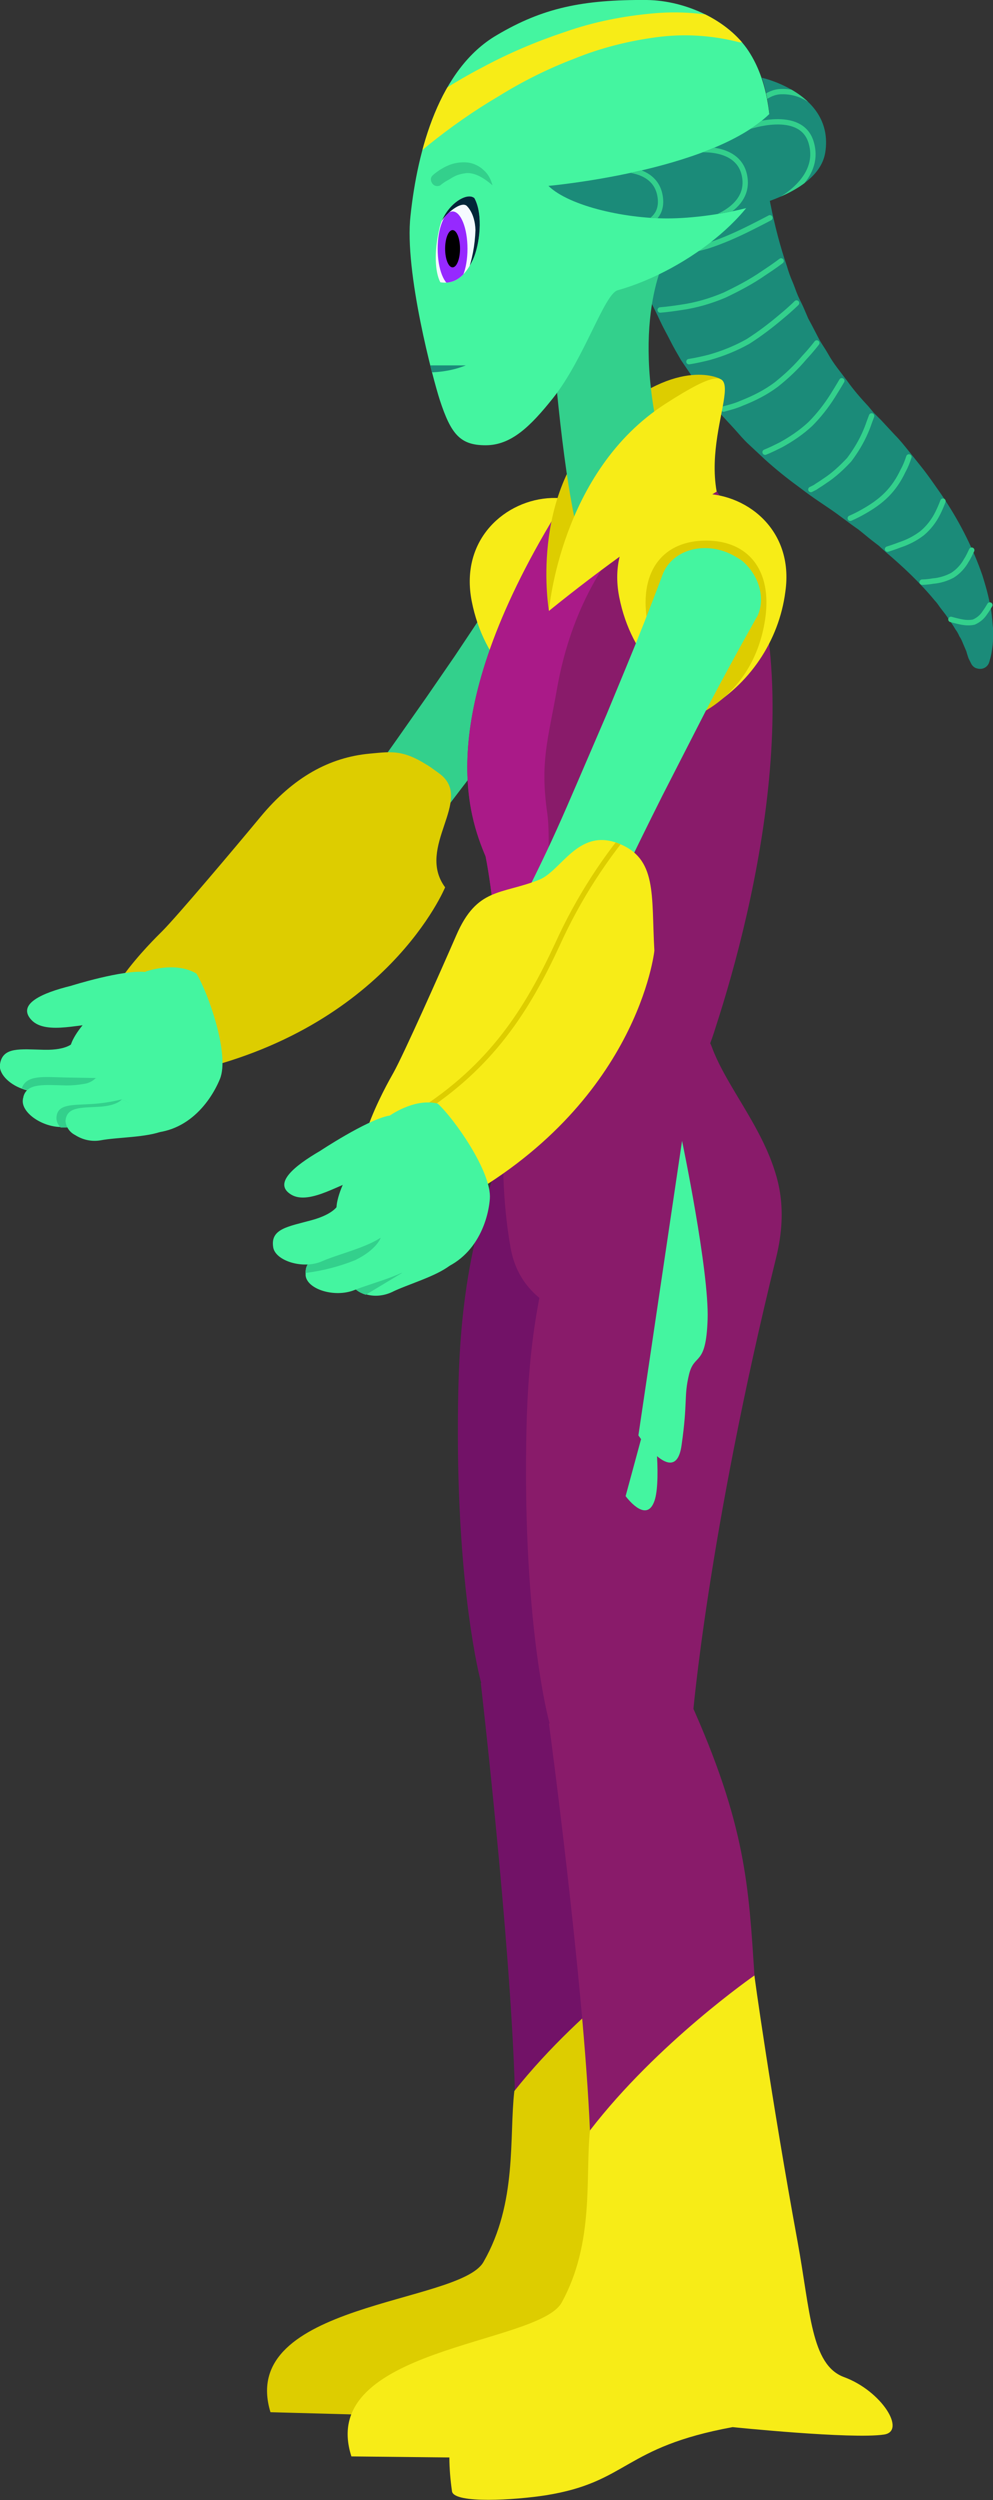 <?xml version="1.0" encoding="utf-8"?>
<!-- Generator: Adobe Illustrator 25.2.0, SVG Export Plug-In . SVG Version: 6.00 Build 0)  -->
<svg version="1.1" id="Layer_1" xmlns="http://www.w3.org/2000/svg" xmlns:xlink="http://www.w3.org/1999/xlink" x="0px" y="0px"
	 viewBox="0 0 186.5 469.4" style="enable-background:new 0 0 186.5 469.4;" xml:space="preserve">
<rect x="0" y="0" width="186.5" height="469.4" fill="#333333" stroke="none"/>
<style type="text/css">
	.st0{fill:#33D08C;}
	.st1{clip-path:url(#SVGID_2_);}
	.st2{fill:#DDCD00;}
	.st3{fill:none;stroke:#DDCD00;stroke-width:0.95;stroke-miterlimit:10;}
	.st4{fill:#44F5A0;}
	.st5{fill:#721267;}
	.st6{fill:#1B8B79;}
	.st7{fill:none;stroke:#33D08C;stroke-width:1.02;stroke-linecap:round;stroke-miterlimit:10;}
	.st8{fill:#891B6A;}
	.st9{fill:#F7EC17;}
	.st10{clip-path:url(#SVGID_4_);}
	.st11{fill:#AA1A88;}
	.st12{clip-path:url(#SVGID_6_);}
	.st13{clip-path:url(#SVGID_8_);}
	.st14{clip-path:url(#SVGID_10_);}
	.st15{fill:#F5FAFF;}
	.st16{fill:#9629FF;}
	.st17{fill:#022538;}
	.st18{clip-path:url(#SVGID_12_);}
	.st19{fill:none;stroke:#33D08C;stroke-miterlimit:10;}
</style>
<path id="b-arm" class="st0" d="M117.1,110.3c-0.2,0.3-0.4,0.6-0.7,0.9c-4.1,4.7-8.1,9.5-12,14.3l-5.9,7.3l-5.8,7.4
	c-3.8,4.9-7.6,9.8-11.3,14.8s-7.2,10.1-10.4,15.5c-1.9,3.1-6.1,4-9.8,2.2c-0.3-0.1-0.6-0.3-0.9-0.5c-3.9-2.4-5.4-7.1-3.4-10.5
	c0.2-0.3,0.4-0.7,0.7-1c4.2-4.6,8-9.6,11.7-14.6s7.2-10.1,10.8-15.2l5.3-7.7l5.2-7.8c3.4-5.2,6.8-10.4,10.1-15.7
	c2.4-3.9,8-4.8,12.6-1.8c0.9,0.6,1.8,1.3,2.5,2.2C118.4,103.1,119,107.2,117.1,110.3z"/>
<g id="b-forearm">
	<g>
		<g>
			<defs>
				<path id="SVGID_1_" d="M83.6,166.6c0,0-10.9,26.6-48.8,34.8c-11.8,2.6-14.2-2.5-15.6-5.7c-3-7,9.5-19.1,11.3-20.9
					c2.7-2.7,13.6-15.6,18.4-21.4c6.2-7.5,13-11.2,20.5-11.9c4.5-0.4,6.8-1,13.2,3.8C89.1,150.2,78,159,83.6,166.6z"/>
			</defs>
			<clipPath id="SVGID_2_">
				<use xlink:href="#SVGID_1_"  style="overflow:visible;"/>
			</clipPath>
			<g class="st1">
				
					<rect x="11.5" y="149" transform="matrix(0.83 -0.558 0.558 0.83 -86.15 59.532)" class="st2" width="86.1" height="44.1"/>
				<path class="st3" d="M87.7,142.1c0,0-23,4.7-33.4,16.7c-8.8,10.1-16.4,20-21.3,24.5c-4.6,4.2-12.9,17.1-12.9,17.1L8.5,174.7
					l48.2-37.4l21.1-4.5L87.7,142.1z"/>
			</g>
		</g>
	</g>
</g>
<g id="b-hand">
	<path class="st4" d="M27.4,182.4l-1,0.7c-2.7,1.9-10.3,7.3-12.7,12.1c-3,5.9,3.8,16.3,12.3,17.4s13.4-5.4,15.3-10
		s-2.2-16.2-4.4-19.8C32.9,180.4,27.4,182.4,27.4,182.4z"/>
	<path class="st4" d="M13.3,185.1c-5.3,1.3-10.2,3.4-7.4,6.4s10,0.4,13,0.8s7.7,0,9.5-2.1s2.9-7.4-1-7.7
		C23.1,182,13.3,185.1,13.3,185.1z"/>
	<path class="st4" d="M8.3,197.1c4.5,0.1,5.5-1.4,5.5-1.4s10.2,4.4,8.1,6.9c-1.1,1-2.5,1.5-3.9,1.7c-3.2,0.6-7.3,0.4-9.9,0.7
		c-1.3,0.1-2.7-0.1-4-0.6c-2.5-0.9-4.4-2.9-4.1-4.6C0.5,196.5,3.8,197,8.3,197.1z"/>
	<path class="st0" d="M12.2,202.3l5.9,0.1c0.2,0.6,0.1,1.2-0.1,1.8c-3.2,0.6-7.3,0.4-9.9,0.7c-1.3,0.1-2.7-0.1-4-0.6
		C5,201.8,8.1,202.2,12.2,202.3z"/>
	<path class="st4" d="M12.5,203.8c1.1,0,2.2-0.1,3.3-0.3c0.8-0.1,1.6-0.5,2.2-1.1c0,0,8.2,3.5,8.4,6c0,0.3-0.1,0.6-0.3,0.8
		c-2.2,2.5-9.9,2-13.8,2.4c-0.3,0-0.7,0-1,0c-3.6-0.1-7.4-2.8-7-5.2c0-0.2,0.1-0.3,0.1-0.5C5.1,203.3,8.3,203.7,12.5,203.8z"/>
	<path class="st0" d="M16.9,207.3c2-0.1,4-0.4,6-0.9c0,0,1.9,0.9,3.6,2.1c0,0.3-0.1,0.6-0.3,0.8c-2.2,2.5-9.9,2-13.8,2.4
		c-0.3,0-0.7,0-1,0c-0.5-0.5-0.8-1.1-0.8-1.8C10.7,207.3,13.3,207.5,16.9,207.3z"/>
	<path class="st4" d="M30.7,212.3c-3.1,1.3-8.7,1.2-11.8,1.8c-1.7,0.3-3.4-0.1-4.8-1c-1-0.5-1.7-1.5-1.8-2.6
		c0.2-2.7,2.8-2.5,6.3-2.7s4.3-1.4,4.3-1.4S33.1,211.3,30.7,212.3z"/>
</g>
<g id="b-thigh">
	<path class="st5" d="M133,228.6c-12.9,52.4-15.7,86.3-15.7,86.3s-3.6,9.7-11.9,11.2c-12.3,2.2-15.2-10.8-15.2-10.8
		s-4.4-16.6-4.2-48.6c0.1-14.3,0.7-31.6,8.9-51.8c8.4-20.8,30.2-13,30.2-13S137.6,209.8,133,228.6z"/>
</g>
<g id="b-calf">
	<path class="st5" d="M135.4,426.2c0.1,3.6-37.8-1.1-37.8-1.1s-0.7-24.9-0.9-32.6c-0.8-28.2-6.4-76.5-6.4-76.5s18-5,22.1-5.2
		c2.1-0.1,3.9,0.2,4.4,1.3c10.3,23.8,10.5,35.4,11.3,51.9c0.5,13,2.1,25.9,4.6,38.6C134.1,410.1,135.4,425.9,135.4,426.2z"/>
	<path class="st2" d="M90.8,424.7c-4.5,7.9-46.3,7.6-40,28.2l18.4,0.5c0,0,13.3,3.9,19.1,3.1c15.6-2.2,13.4-4.5,34.1-7.8
		c0,0,22.2,2.7,28.4,1.9c4.3-0.6-0.2-8.2-7.3-11c-6.1-2.4-6.1-12.4-8.3-25.5c-4.4-26.8-7.4-51.1-7.2-50.1c0,0-18.4,12.2-31.4,28.6
		C95.6,401.2,97.2,413.6,90.8,424.7z"/>
</g>
<g id="tail">
	<path class="st6" d="M143.4,27.3L143.4,27.3v0.3c0,0.2,0,0.4,0,0.6c0,0.5,0.1,0.9,0.1,1.3c0.1,0.9,0.2,1.9,0.3,2.9
		c0.1,1,0.3,2,0.4,2.9s0.3,2,0.5,3c0.8,4,1.8,7.9,3.1,11.7c0.3,1,0.6,1.9,1,2.8s0.7,1.9,1.1,2.8s0.9,1.8,1.3,2.8l0.6,1.4l0.7,1.3
		l1.4,2.7c0.5,0.9,1.1,1.7,1.6,2.6s1.1,1.8,1.7,2.6l1.9,2.5c1.2,1.7,2.6,3.3,4,4.8l1,1.2l1.4,1.4l2.6,2.8c0.9,0.9,1.7,1.9,2.5,2.9
		l2.4,3c0.8,1,1.6,2.1,2.3,3.1s1.5,2.1,2.2,3.2c2.9,4.4,5.3,9.2,7,14.1c0.4,1.3,0.8,2.6,1.1,3.9s0.6,2.6,0.7,4
		c0.1,0.7,0.1,1.3,0.2,2c0,0.7,0,1.4,0,2.1c0,0.7-0.1,1.4-0.2,2.1c-0.1,0.8-0.3,1.5-0.5,2.2c-0.3,1-1.3,1.5-2.3,1.2
		c-0.5-0.1-0.9-0.5-1.1-0.9l-0.5-1c-0.1-0.3-0.3-0.9-0.4-1.3l-0.3-0.7l-0.3-0.7c-0.2-0.5-0.4-1-0.7-1.4c-0.2-0.5-0.5-1-0.8-1.4
		c-0.5-0.9-1.2-1.8-1.8-2.7c-0.3-0.4-0.7-0.9-1-1.3s-0.6-0.9-1-1.3c-2.8-3.4-6-6.4-9.3-9.2c-0.4-0.4-0.8-0.7-1.2-1.1l-1.3-1
		c-0.9-0.7-1.7-1.4-2.6-2.1c-1.9-1.3-3.6-2.7-5.4-3.9l-2.8-1.9l-1.4-1l-1.6-1.2c-2.2-1.6-4.3-3.3-6.3-5.1l-3-2.8c-1-0.9-1.9-2-2.8-3
		s-1.9-2-2.8-3.1l-2.5-3.1l-1.3-1.6l-1.1-1.7l-2.3-3.4c-0.7-1.2-1.4-2.4-2-3.6c-0.6-1.2-1.3-2.4-1.9-3.7s-1.2-2.5-1.8-3.7l-1.5-3.8
		c-0.5-1.3-0.9-2.6-1.4-3.9c-0.2-0.7-0.4-1.3-0.6-2l-0.6-2c-0.4-1.3-0.7-2.7-1-4s-0.6-2.7-0.8-4.1s-0.4-2.8-0.6-4.2
		c-0.1-0.7-0.1-1.5-0.2-2.2c0-0.4-0.1-0.8-0.1-1.2v-0.6v-0.8c-0.2-7.6,5.9-13.9,13.5-14.1c6.4-0.1,12.1,4.2,13.7,10.4L143.4,27.3z"
		/>
	<path class="st7" d="M143.4,32.7c0,0-1.6,0.7-4.1,1.5c-2.9,1-5.8,1.9-8.9,2.5c-3,0.5-6.1,0.7-9.2,0.6c-1.5-0.1-2.9-0.2-4.4-0.4"/>
	<path class="st7" d="M144.6,40.9c0,0-1.5,0.8-3.7,1.9c-2.6,1.3-5.3,2.5-8.1,3.4c-2.8,0.8-5.8,1.3-8.7,1.5c-1.4,0.1-2.8,0.1-4.2,0.1
		"/>
	<path class="st7" d="M146.7,49c0,0-1.3,1-3.3,2.3c-2.3,1.6-4.8,2.9-7.3,4.1c-2.6,1.1-5.3,1.9-8.1,2.3c-1.3,0.2-2.7,0.4-4,0.5"/>
	<path class="st7" d="M149.6,56.9c0,0-1.1,1.1-2.8,2.5c-2,1.7-4.1,3.3-6.3,4.7c-2.3,1.3-4.8,2.3-7.3,3c-1.2,0.3-2.5,0.6-3.8,0.8"/>
	<path class="st7" d="M153.4,64.4c0,0-0.9,1.2-2.3,2.7c-1.6,1.9-3.3,3.5-5.3,5.1c-2,1.5-4.2,2.6-6.5,3.5c-1.1,0.5-2.3,0.8-3.4,1.1"
		/>
	<path class="st7" d="M158.1,71.5c0,0-0.7,1.2-1.7,2.8c-1.2,1.9-2.6,3.7-4.2,5.3c-1.6,1.5-3.5,2.8-5.5,3.9c-1,0.5-2,1-3,1.4"/>
	<path class="st7" d="M163.7,78.1l-0.3,0.8c-0.2,0.5-0.4,1.2-0.8,2.1c-0.8,1.9-1.9,3.7-3.1,5.3c-1.4,1.5-2.9,2.9-4.6,4
		c-0.7,0.5-1.4,0.9-1.8,1.2l-0.8,0.4"/>
	<path class="st7" d="M170.7,85.8c-0.3,0.9-0.6,1.7-1.1,2.6c-0.8,1.7-1.8,3.2-3.1,4.5s-2.8,2.3-4.4,3.2c-1.4,0.8-2.4,1.2-2.4,1.2"/>
	<path class="st7" d="M177.1,94.1c-0.3,0.8-0.6,1.5-1,2.3c-0.7,1.4-1.7,2.7-2.9,3.7c-1.3,1-2.7,1.7-4.2,2.2
		c-1.3,0.5-2.3,0.8-2.3,0.8"/>
	<path class="st7" d="M182.5,103.3c-0.3,0.6-0.6,1.3-1,1.9c-0.6,1.1-1.5,2.1-2.6,2.8c-1.1,0.6-2.4,1-3.7,1.1c-1.1,0.2-2,0.2-2,0.2"
		/>
	<path class="st7" d="M185.9,113.6c-0.3,0.5-0.6,1-0.9,1.4c-0.5,0.8-1.2,1.4-2.1,1.8c-0.9,0.2-1.8,0.1-2.7-0.1
		c-0.9-0.2-1.6-0.4-1.6-0.4"/>
</g>
<g id="torso">
	<path class="st8" d="M95.9,197.8c0,0-3.2,18.6,0,36.5c3.9,21.9,43.4,15.2,48.9,2.3c7-16.5-7-28.8-11.1-40
		C129.5,185,95.9,197.8,95.9,197.8z"/>
	<path class="st9" d="M119.8,112c-1.2,9.3-6.8,17.5-14.9,22.1c-6.1-3.2-14-9.5-16.3-21.2s6.4-19.1,15-19.4S121.5,100.2,119.8,112z"
		/>
	<g>
		<g>
			<defs>
				<path id="SVGID_3_" d="M134.4,192.9c-7,23.1-21.6,11.4-35.5,23.9c-4.1-14.7-5.1-43.1-7.7-56c-3.1-7.4-10.1-26,13.3-64.4
					c14.3-6.1,14.3-9.4,30.1-4.2C154.2,120.1,141.7,170.5,134.4,192.9z"/>
			</defs>
			<clipPath id="SVGID_4_">
				<use xlink:href="#SVGID_3_"  style="overflow:visible;"/>
			</clipPath>
			<g class="st10">
				
					<rect x="74.6" y="89" transform="matrix(1 -3.088812e-02 3.088812e-02 1 -4.661 3.57)" class="st8" width="77.2" height="127.3"/>
				<path class="st11" d="M131.3,88.5c-2.9,2.5-21.8,12.7-26.7,40.9c-1.7,9.6-3.2,13.7-1.8,23.4c1.2,8.3-2.2,41.7-3.1,57
					c0,0-10.9-57.8-16-73.5S102,84.8,102,84.8L131.3,88.5z"/>
			</g>
		</g>
	</g>
	<path class="st2" d="M103.1,114.7c0,0-3.8-21.7,9.9-34.9s22.2-8.7,22.2-8.7l-5.3,17.3L103.1,114.7z"/>
	<path class="st0" d="M128.6,92.5c-3.8,2.2-7.4,4.7-10.9,7.4c-5.8,4.5-7.1,6.9-7.1,6.9s-2.2-4.4-4.2-18.2
		c-2.3-15.9-3.3-34.1-3.3-34.1l22.6-7.5c0,0-7.1,10.8-2.1,34.1C126.7,94.8,128.6,92.5,128.6,92.5z"/>
	<path class="st9" d="M103.1,114.7c0,0,2.1-26.2,21.9-38.9c19.4-12.5,7,2,9.6,16.5C123.6,99.1,113.1,106.6,103.1,114.7z"/>
	<path class="st9" d="M147.5,111.1c-1.2,9.3-6.8,17.5-14.9,22.1c-6.1-3.2-14-9.4-16.3-21.1s6.4-19.1,15-19.4S149.2,99.3,147.5,111.1
		z"/>
	<path class="st2" d="M143.7,116.3c-1.4,9.3-6.7,14.5-11.1,17.1c-6.1-3.7-10.1-10-11.1-17.1c-1.4-9.3,3.2-14.8,11.1-14.8
		S145.1,107,143.7,116.3z"/>
	<path class="st4" d="M142.5,115.1c-0.1,0.3-0.3,0.7-0.5,1c-3.1,5.5-6.1,11-9,16.5l-4.3,8.4l-4.3,8.4c-2.8,5.6-5.6,11.2-8.2,16.9
		s-5.1,11.4-7.2,17.4c-1.2,3.5-5.2,5.2-9.3,4.1c-0.3-0.1-0.6-0.2-0.9-0.3c-4.3-1.6-6.7-6-5.4-9.7c0.1-0.4,0.3-0.7,0.5-1.1
		c3.2-5.4,6-11,8.7-16.7s5.1-11.4,7.6-17.2l3.7-8.6l3.6-8.7c2.4-5.8,4.7-11.6,6.9-17.5c1.6-4.4,7-6.3,12.1-4.3c1,0.4,2,1,2.9,1.6
		C142.3,107.8,143.7,111.7,142.5,115.1z"/>
</g>
<g id="f-calf">
	<path class="st8" d="M150.1,433c0.2,3.6-37.9-0.4-37.9-0.4l-1.4-32.6c-1.2-28.2-7.7-76.4-7.7-76.4s17.9-5.3,22-5.6
		c2.1-0.1,3.9,0.1,4.4,1.2c10.7,23.6,11.1,35.2,12.2,51.7c0.7,13,2.5,25.9,5.3,38.5C148.6,416.9,150.1,432.7,150.1,433z"/>
	<path class="st9" d="M105.5,432.3c-4.4,8-46.1,8.4-39.5,28.9l18.4,0.2c0,2.1,0.2,4.3,0.5,6.4c0.5,2.3,11.8,1.6,17.6,0.7
		c15.6-2.5,14.4-9,35.1-12.8c0,0,22.3,2.3,28.4,1.4c4.3-0.6-0.4-8.2-7.5-10.8c-6.2-2.3-6.3-12.3-8.7-25.4c-4.9-26.7-8.3-51-8.1-50
		c0,0-18.2,12.6-30.9,29.1C109.9,408.7,111.7,421,105.5,432.3z"/>
</g>
<g id="f-thigh">
	<path class="st8" d="M145.8,236c-12.9,52.4-15.7,86.3-15.7,86.3s-3.6,9.7-11.9,11.2c-12.3,2.2-15.2-10.8-15.2-10.8
		s-4.4-16.6-4.2-48.6c0.1-14.3,0.7-31.6,8.8-51.8c8.4-20.8,30.2-13,30.2-13S150.4,217.2,145.8,236z"/>
	<path class="st4" d="M128.1,214.2c0,0,5.1,24.4,4.8,33.5c-0.3,9.1-2.5,6.2-3.5,10.4c-1,4.2-0.2,5-1.4,13.3c-0.6,4.2-2.7,3.6-4.6,2
		c0.2,3.6,0.1,7.1-0.6,8.7c-1.6,3.9-5.3-1.2-5.3-1.2l2.9-10.7c-0.3-0.4-0.5-0.7-0.5-0.7L128.1,214.2z"/>
</g>
<g id="f-forearm">
	<g>
		<g>
			<defs>
				<path id="SVGID_5_" d="M122.9,178.5c0,0-3,28.8-37.4,47.4c-10.7,5.8-14.4,1.6-16.7-1.1c-4.9-5.9,3.8-21.1,5.1-23.4
					c1.9-3.4,8.8-18.9,11.8-25.8c3.9-9,8.4-7.6,15.5-10.4c4.2-1.6,7.3-9.7,14.8-6.9S122.3,168,122.9,178.5z"/>
			</defs>
			<clipPath id="SVGID_6_">
				<use xlink:href="#SVGID_5_"  style="overflow:visible;"/>
			</clipPath>
			<g class="st12">
				
					<rect x="52.8" y="168.8" transform="matrix(0.641 -0.767 0.767 0.641 -112.087 142.259)" class="st9" width="86.7" height="44.5"/>
				<path class="st3" d="M119.9,153.7c-6.2,7.1-11.3,15-15.2,23.6c-5.7,12.3-12.4,22.9-26.1,31.6c-5.2,3.4-7.7,20.2-7.7,20.2
					l-18.5-21.6l36.1-49.7l19.2-10.3L119.9,153.7z"/>
			</g>
		</g>
	</g>
</g>
<g id="f-hand">
	<path class="st4" d="M84.5,237.6c-2.7,2.1-8.1,3.6-10.9,5c-1.5,0.7-3.3,0.9-4.9,0.4c-1.3-0.4-2.3-1.1-2.5-2c-0.6-2.6,2-3.2,5.4-4.4
		s3.7-2.6,3.7-2.6S86.6,235.9,84.5,237.6z"/>
	<path class="st0" d="M76.5,238.4l-7.8,4.7c-1.3-0.4-2.3-1.1-2.5-2L76.5,238.4z"/>
	<path class="st4" d="M73,209.6c0,0-0.3,0.3-0.8,0.9c-2.1,2.6-7.9,9.9-8.9,15.3c-1.2,6.6,8.3,14.7,16.8,13.3s11.5-9,11.9-14
		s-6.7-15.1-9.8-17.9C77.7,206.1,73,209.6,73,209.6z"/>
	<path class="st4" d="M79.3,236c-1.4,3-9,4.7-12.7,6.2c-3.7,1.5-8.9-0.1-9.2-2.7c0-0.2,0-0.3,0-0.5c-0.1-2.9,3.1-3.4,7.2-4.5
		c1.1-0.3,2.2-0.7,3.2-1.2c1.5-0.9,1.8-1.7,1.8-1.7S80.7,232.9,79.3,236z"/>
	<path class="st4" d="M60.1,216.1c-4.8,2.8-8.9,6.1-5.4,8.2s9.8-2.5,12.8-2.9s7.5-2.2,8.6-4.7s0.7-7.9-3.2-7.2
		C68.7,210.4,60.1,216.1,60.1,216.1z"/>
	<path class="st0" d="M71.5,232.4c0,0-0.7,2.2-4.8,4.2c-3,1.2-6.1,2-9.3,2.4c-0.1-2.9,3.1-3.4,7.2-4.5c1.1-0.3,2.2-0.7,3.2-1.2
		L71.5,232.4z"/>
	<path class="st4" d="M63.5,226.2c0,0-0.6,1.7-5,2.9s-7.7,1.6-7.2,5c0.3,2.6,5.6,4.3,9.2,2.7c3.6-1.6,11.3-3.2,12.7-6.2
		S63.5,226.2,63.5,226.2z"/>
</g>
<g id="head">
	<g>
		<g>
			<defs>
				<path id="SVGID_7_" d="M144.8,28.5c-0.3,10.5-15.6,22.3-28.8,26c-2.5,0.7-6.3,12.9-12.1,20.2c-4.3,5.4-7.9,8.9-12.7,8.9
					s-6.5-2.1-8.6-8.5c-1.2-3.7-6.7-24.1-5.5-34.6c1.3-12.3,5.4-27.6,16.2-33.9c8.6-5.1,16.1-6.7,28.2-6.6
					c7.3,0.1,15.3,3.8,19.1,9.6C144.2,15.1,144.9,22.1,144.8,28.5z"/>
			</defs>
			<clipPath id="SVGID_8_">
				<use xlink:href="#SVGID_7_"  style="overflow:visible;"/>
			</clipPath>
			<g class="st13">
				<rect x="62.8" y="-1.2" class="st4" width="87.4" height="88.5"/>
				<path class="st6" d="M87.5,68.6c-2,0.8-4.1,1.2-6.2,1.3c-2.2-0.1-4.4-0.5-6.5-1.3H87.5z"/>
				<path class="st0" d="M92.5,34.8c-1.6-1.4-3.3-2.4-4.9-2.3c-0.8,0.1-1.7,0.3-2.4,0.7c-0.4,0.2-0.8,0.5-1.2,0.7s-0.8,0.5-1.2,0.8
					l-0.1,0.1c-0.6,0.3-1.3,0.1-1.6-0.5c-0.3-0.5-0.2-1.1,0.2-1.4c0.4-0.4,0.9-0.7,1.3-1c0.5-0.3,1-0.6,1.5-0.8
					c1.1-0.5,2.4-0.7,3.6-0.6c1.2,0.1,2.4,0.7,3.2,1.5C91.7,32.7,92.2,33.7,92.5,34.8z"/>
				<g>
					<g>
						<defs>
							<path id="SVGID_9_" d="M82.5,43c-1,4.3-0.8,8.1,0.2,10c1.9,0.3,4.2-0.2,6.1-4.2c1.3-2.8,2-8.5,0.3-11.6
								C87.6,35.9,83.4,38.7,82.5,43z"/>
						</defs>
						<clipPath id="SVGID_10_">
							<use xlink:href="#SVGID_9_"  style="overflow:visible;"/>
						</clipPath>
						<g class="st14">
							<rect x="80.1" y="34.7" class="st15" width="10.9" height="20.1"/>
							<ellipse class="st16" cx="85" cy="46.7" rx="2.8" ry="7"/>
							<ellipse cx="85" cy="46.7" rx="1.4" ry="3.5"/>
							<path class="st17" d="M82.5,54.6c0,0-3.5-9.1,1.4-14.3c0.7-0.7,2.7-2.4,3.7-1.7c0,0,1.6,1.3,1.7,4.6
								c-0.1,2.8-0.6,5.6-1.6,8.2l2.8-2l1.4-20.6l-8.5,0.8L79.2,53L82.5,54.6z"/>
						</g>
					</g>
				</g>
				<path class="st9" d="M66.4,3.4c-0.2,0.6-0.1,1.3,0.2,1.9C67,6.2,67.4,7.1,68,7.9c1.3,1.8,2.7,3.5,4.3,5.1
					c1.6,1.6,3.3,3.2,5.1,4.7s3.6,3,5.4,4.3l0,0L76,21.8c1.3-1,2.4-1.8,3.6-2.6s2.4-1.6,3.6-2.3c2.4-1.5,4.8-2.9,7.3-4.2
					c5-2.7,10.2-4.9,15.6-6.7c5.4-1.9,11-3,16.7-3.5s11.4,0.1,16.9,1.8h0.1c0.9,0.3,1.5,1.3,1.2,2.2s-1.3,1.7-2.3,1.4
					c-5.1-1.3-10.3-1.6-15.5-0.9s-10.4,2-15.3,4c-5,1.9-9.8,4.3-14.3,7.1c-4.6,2.7-9,5.8-13.1,9.1l-1.2,1l-1.1-1l0,0
					c-1.8-1.7-3.5-3.5-5.1-5.3s-3.2-3.7-4.8-5.7c-1.6-2-2.9-4.1-4.1-6.3c-0.6-1.2-1.1-2.5-1.4-3.9c-0.2-0.8-0.2-1.6-0.1-2.4
					c0.1-0.9,0.4-1.8,1-2.5c0.5-0.8,1.6-1.1,2.4-0.6s1,1.5,0.6,2.3L66.4,3.4z"/>
			</g>
		</g>
	</g>
	<g>
		<g>
			<defs>
				<path id="SVGID_11_" d="M103,34.9c0,0,30.4-2.7,41.5-13.5c-0.2-2.3-0.7-4.6-1.4-6.8c0,0,13.6,3,11.9,14
					c-1.4,9-19.7,12.2-28.7,12.4C118,41.2,107,38.8,103,34.9z"/>
			</defs>
			<clipPath id="SVGID_12_">
				<use xlink:href="#SVGID_11_"  style="overflow:visible;"/>
			</clipPath>
			<g class="st18">
				<path class="st6" d="M99.6,33.6l40.6-11.8l3.1-11.3L159.8,22c0,0,7.4,18.3-15.7,21.1C121.1,46,102.4,39.7,99.6,33.6z"/>
				<path class="st19" d="M114.5,31.9c0,0,8.6-1.3,9.5,5.1s-8,6-8,6"/>
				<path class="st19" d="M130.4,28.2c0,0,8.6-1.3,9.5,5.2s-8.3,8.4-8.3,8.4"/>
				<path class="st19" d="M140.6,23.8c0,0,9.7-3.4,11.7,2.8c2.3,7.2-6.6,11.4-6.6,11.4"/>
				<path class="st19" d="M141.9,19.9c0,0,2-2.7,4.9-2.7c3.7-0.1,7.1,2.1,8.5,5.5"/>
			</g>
		</g>
	</g>
</g>
</svg>
